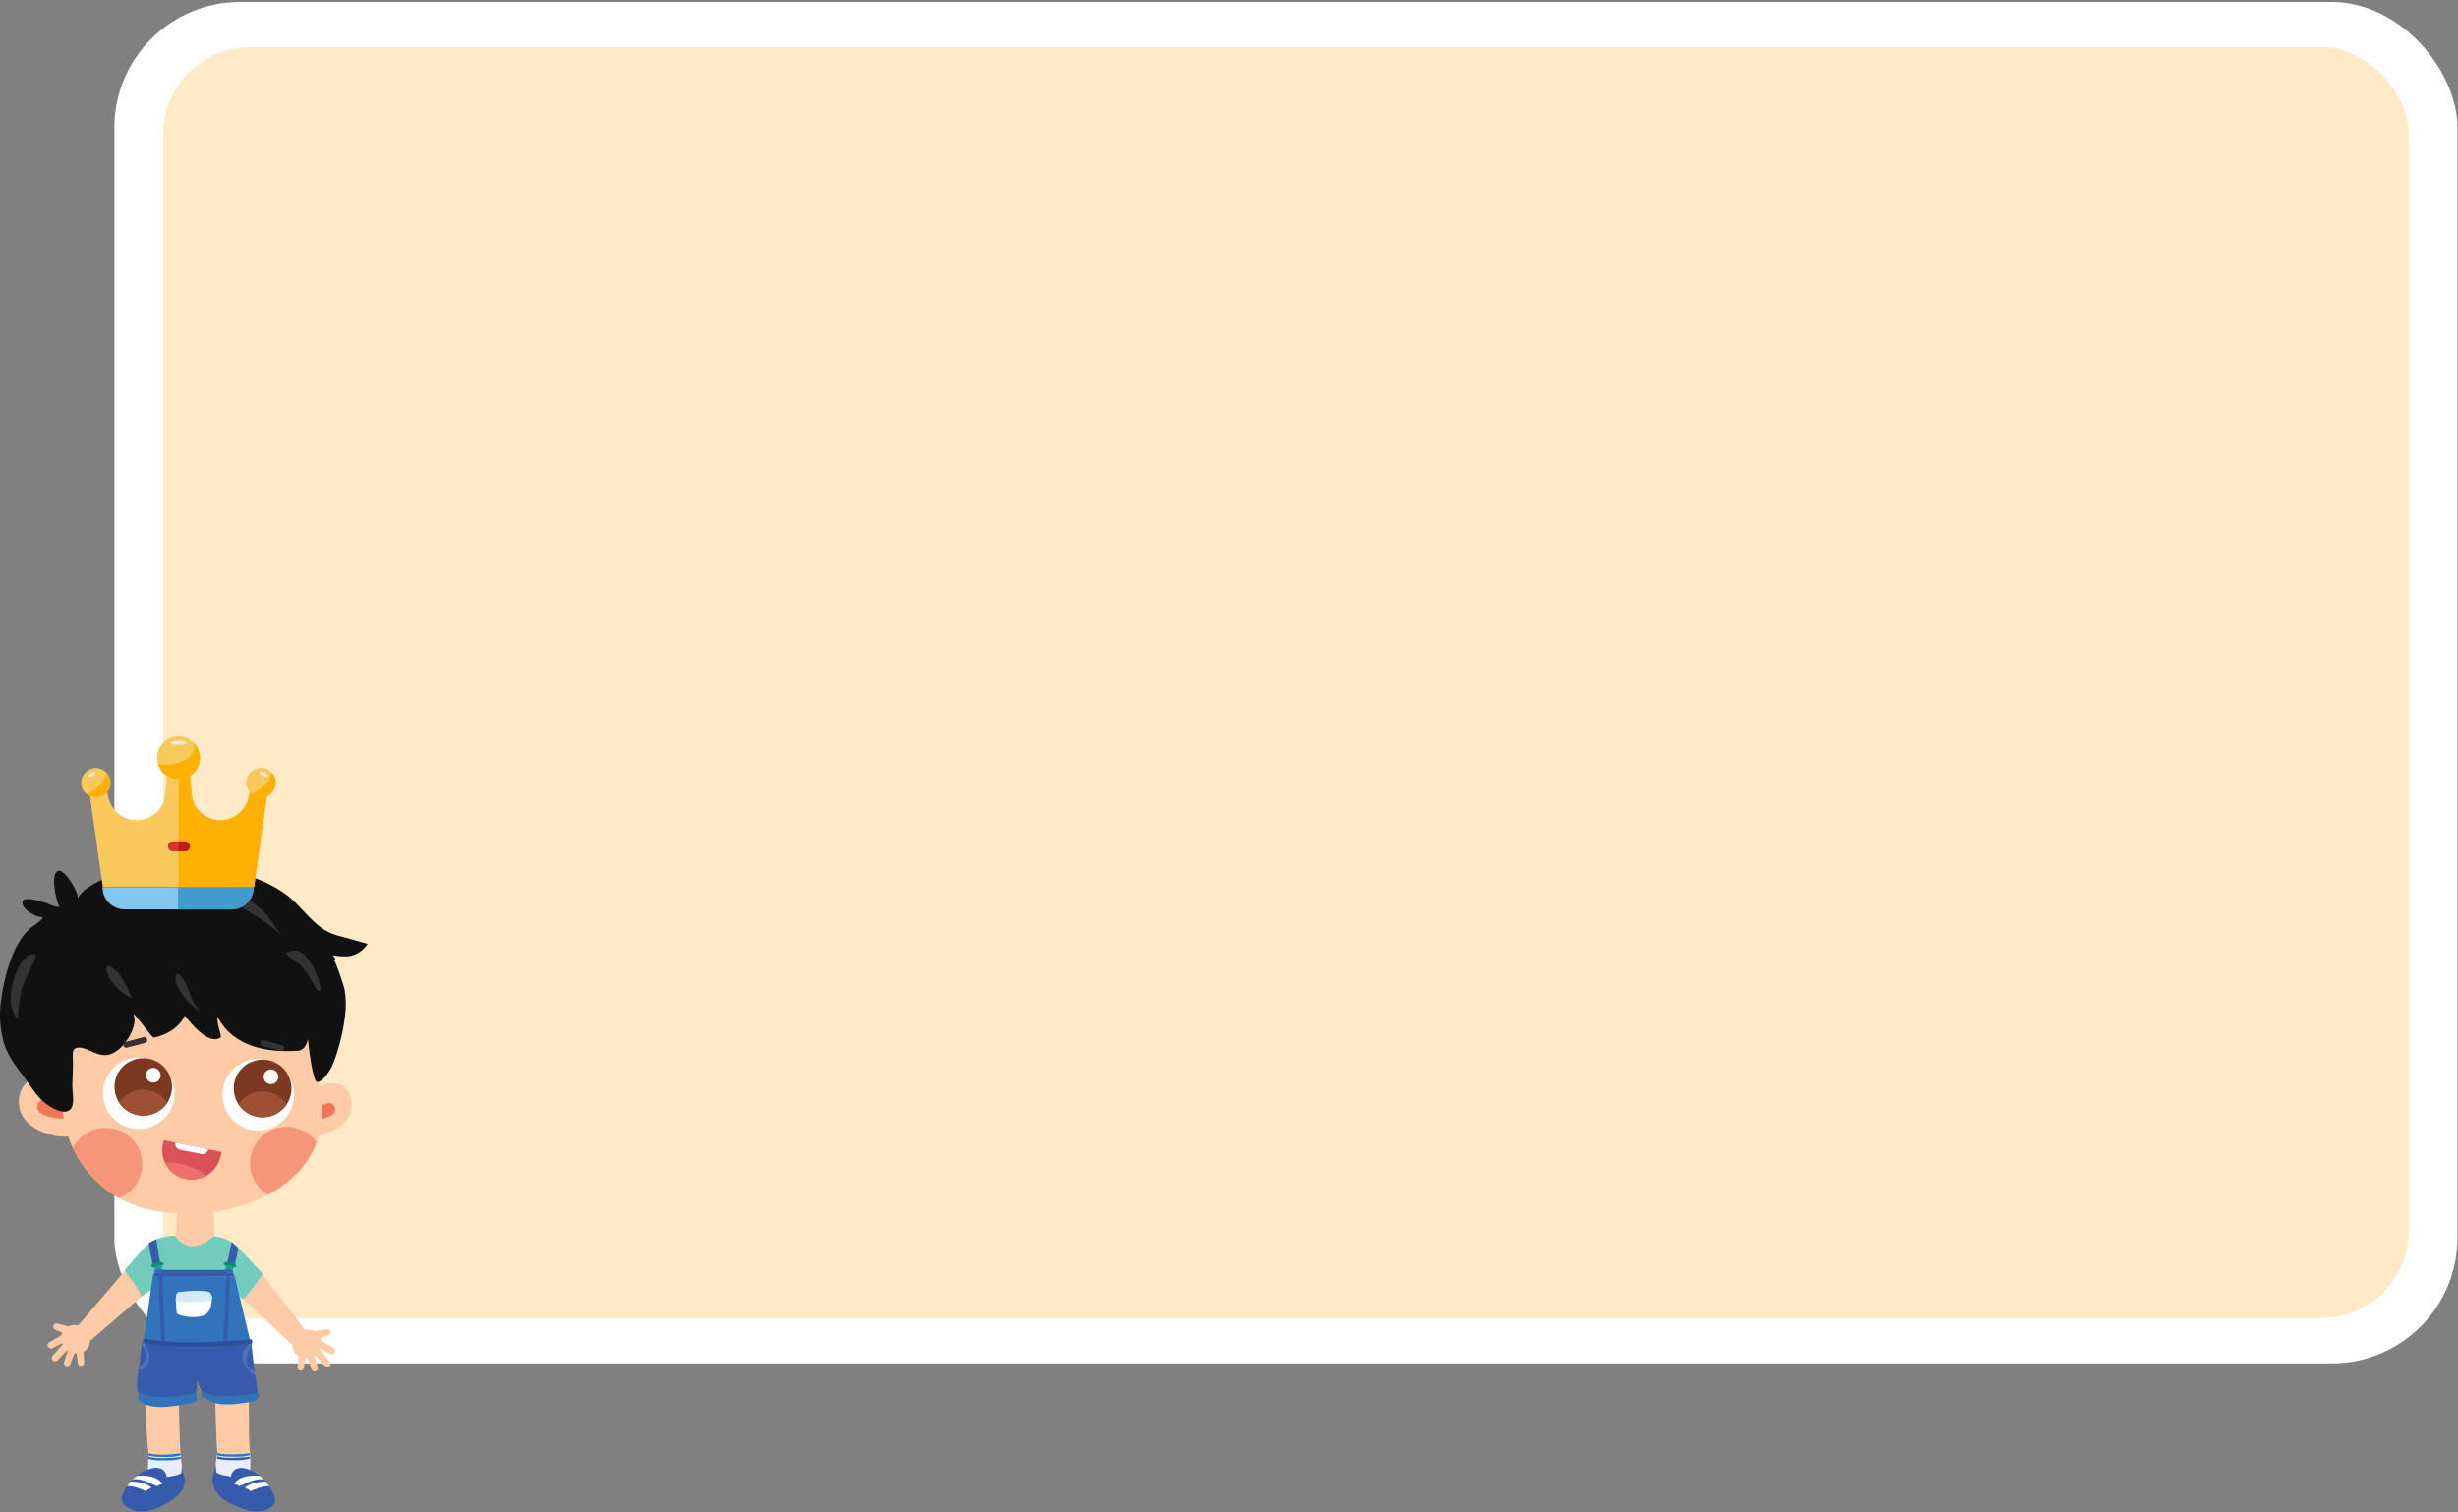 <?xml version="1.0" encoding="UTF-8"?>
<svg width="972px" height="598px" viewBox="0 0 972 598" version="1.1" xmlns="http://www.w3.org/2000/svg" xmlns:xlink="http://www.w3.org/1999/xlink">
    <rect x="0" y="0" width="972" height="598" fill="#808080" stroke="none"/>
    <title>男孩+板</title>
    <g id="人教一年级上" stroke="none" stroke-width="1" fill="none" fill-rule="evenodd">
        <g id="第16课练一练第5、6题" transform="translate(-130, -68)">
            <g id="背景" transform="translate(-0, 0)">
                <g id="男孩+板" transform="translate(129.996, 68.782)">
                    <rect id="矩形_2259" fill="#FFFFFF" fill-rule="nonzero" x="45.235" y="-2.84217094e-14" width="926.562" height="538.418" rx="49.748"></rect>
                    <rect id="矩形_2260" fill="#FFE9C6" fill-rule="nonzero" x="64.516" y="17.868" width="887.997" height="502.681" rx="34.548"></rect>
                    <g id="组_5568" transform="translate(0, 290.433)">
                        <g id="手" transform="translate(18.839, 204.808)" fill="#FFCBA6" fill-rule="nonzero">
                            <g id="组_1943" transform="translate(64.189, 5.45)">
                                <polygon id="路径_4151" points="0 0 16.913 15.769 32.474 30.276 32.638 30.101 33.122 29.585 37.73 24.651 37.598 24.477 19.486 0.883"></polygon>
                            </g>
                            <g id="组_1944" transform="translate(96.818, 29.531)">
                                <path d="M2.078,10.608 C2.197,10.69 2.305,10.766 2.424,10.845 L2.399,11.103 L1.999,15.151 C1.952,15.85 2.482,16.455 3.182,16.502 C3.821,16.544 4.392,16.105 4.514,15.477 L5.13,11.648 C5.426,11.658 5.723,11.643 6.017,11.604 L7.517,15.935 C7.74,16.612 8.461,16.99 9.146,16.789 C9.686,16.615 10.05,16.111 10.046,15.545 C10.046,15.416 10.027,15.287 9.989,15.163 L8.701,10.606 C8.833,10.53 8.82,10.543 8.947,10.467 L12.719,14.648 C13.165,15.206 13.979,15.3 14.541,14.857 C15.099,14.412 15.193,13.6 14.751,13.039 C14.734,13.019 14.718,12.999 14.7,12.978 L10.852,8.194 C10.959,8.048 11.078,7.912 11.208,7.787 L14.898,9.883 C15.509,10.254 16.306,10.062 16.681,9.453 C17.052,8.842 16.86,8.047 16.25,7.673 L12.124,5.017 C11.715,4.749 11.409,4.351 11.257,3.887 C11.229,3.785 11.196,3.685 11.157,3.587 L14.122,2.463 C14.439,2.352 14.7,2.119 14.846,1.816 C14.991,1.513 15.01,1.165 14.899,0.848 C14.684,0.236 14.041,-0.115 13.41,0.034 L8.857,0.933 C7.671,0.291 6.293,0.099 4.977,0.393 C2.59,0.912 0.714,2.755 0.155,5.13 C0.082,5.422 0.035,5.72 0.016,6.02 C-0.098,7.466 0.392,8.895 1.368,9.969 C1.584,10.206 1.822,10.42 2.08,10.61" id="路径_4152"></path>
                            </g>
                            <g id="组_1945" transform="translate(11.989, 0)">
                                <polygon id="路径_4153" points="0 28.312 3.44 32.339 4.792 33.921 4.95 34.104 27.368 14.882 38.321 5.491 24.165 0 0.143 28.145"></polygon>
                            </g>
                            <g id="组_1946" transform="translate(0, 27.401)">
                                <path d="M0.179,9.216 C0.531,9.827 1.305,10.048 1.927,9.715 L5.662,7.795 C5.785,7.924 5.896,8.065 5.994,8.215 L1.994,12.793 C1.499,13.297 1.507,14.106 2.012,14.6 C2.517,15.094 3.327,15.086 3.822,14.582 C3.84,14.564 3.858,14.545 3.874,14.525 L7.774,10.544 C7.906,10.626 7.881,10.613 8.011,10.689 L6.54,15.153 C6.493,15.29 6.47,15.434 6.471,15.579 C6.462,16.121 6.797,16.61 7.307,16.798 C7.976,17.03 8.708,16.683 8.953,16.019 L10.614,11.795 C10.903,11.844 11.195,11.871 11.488,11.877 L11.795,14.538 L11.934,15.694 C12.046,16.376 12.691,16.838 13.374,16.726 C13.984,16.627 14.431,16.097 14.425,15.479 L14.188,11.198 C14.586,10.972 14.954,10.695 15.283,10.376 C16.292,9.353 16.831,7.957 16.772,6.522 C16.75,5.596 16.51,4.688 16.073,3.872 C15.776,3.32 15.399,2.815 14.954,2.374 C14.168,1.586 13.185,1.023 12.107,0.742 C10.818,0.403 9.451,0.536 8.253,1.118 L3.794,0.039 C3.471,-0.043 3.129,0.006 2.842,0.175 C2.556,0.345 2.349,0.621 2.266,0.944 C2.113,1.543 2.42,2.164 2.99,2.407 L5.87,3.644 C5.826,3.738 5.786,3.835 5.751,3.932 C5.586,4.385 5.268,4.767 4.851,5.012 L0.664,7.473 C0.051,7.819 -0.177,8.588 0.148,9.211" id="路径_4154"></path>
                            </g>
                            <g id="组_1947" transform="translate(66.205, 57.106)">
                                <polygon id="路径_4155" points="1.328 28.42 13.782 21.616 13.444 15.044 13.359 3.862 13.34 1.547 13.34 1.031 0 0 0.112 3.095 0.586 16.323 0.586 16.342 0.601 16.775"></polygon>
                            </g>
                            <g id="组_1948" transform="translate(38.568, 57.332)">
                                <polygon id="路径_4156" points="1.486 22.324 14.296 28.253 13.703 16.267 13.703 16.254 13.391 4.845 13.257 0 0 1.151 0.772 15.098 0.939 18.085"></polygon>
                            </g>
                        </g>
                        <g id="头" transform="translate(0, 51.356)">
                            <g id="组_1949" transform="translate(121.365, 85.88)" fill="#FFCBA6" fill-rule="nonzero">
                                <path d="M6.398,20.198 C10.628,19.045 14.844,16.831 16.746,12.887 C18.648,8.942 17.776,3.649 14.255,1.044 C11.938,-0.67 5.042,-0.67 1.856,4.097 L0,7.539 L0,20.779 C2.151,20.996 4.324,20.797 6.4,20.194" id="路径_4157"></path>
                            </g>
                            <g id="组_1950" transform="translate(120.423, 93.663)" fill="#F17558" fill-rule="nonzero">
                                <path d="M2.426,4.692 C4.033,2.303 6.513,0.636 9.336,0.049 C11.946,-0.466 13.203,3.234 10.918,4.724 C9.253,5.669 7.407,6.251 5.502,6.434 C-4.713,7.931 2.426,4.692 2.426,4.692" id="路径_4158"></path>
                            </g>
                            <g id="组_1951" transform="translate(7.447, 83.736)" fill="#FFCBA6" fill-rule="nonzero">
                                <path d="M12.615,22.479 C7.907,21.196 3.216,18.731 1.096,14.341 C-1.024,9.951 -0.051,4.057 3.871,1.162 C6.451,-0.745 14.127,-0.745 17.671,4.556 L19.737,8.388 L19.737,23.126 C17.345,23.368 14.929,23.147 12.62,22.476" id="路径_4159"></path>
                            </g>
                            <g id="组_1952" transform="translate(14.754, 92.393)" fill="#F17558" fill-rule="nonzero">
                                <path d="M10.776,5.225 C8.988,2.564 6.227,0.708 3.085,0.054 C0.185,-0.518 -1.215,3.6 1.325,5.265 C3.178,6.315 5.231,6.963 7.352,7.167 C18.725,8.825 10.777,5.229 10.777,5.229" id="路径_4160"></path>
                            </g>
                            <g id="组_1953" transform="translate(70.584, 71.583)">
                                <line x1="0" y1="0.204" x2="10.039" y2="0.795" id="直线_7"></line>
                            </g>
                            <g id="组_1954" transform="translate(23.899, 36.066)" fill="#FFCBA6" fill-rule="nonzero">
                                <path d="M0.286,56.668 L0.405,57.467 L0.998,61.66 C1.542,66.435 2.864,71.089 4.912,75.438 L4.912,75.444 C7.526,81.045 11.284,86.039 15.944,90.106 C18.196,92.062 20.646,93.779 23.254,95.229 C30.258,99.157 38.191,101.132 46.223,100.948 L45.503,110.592 L53.179,117.667 L60.855,110.592 L60.536,100.623 C64.592,100.077 68.59,99.166 72.482,97.9 C74.794,97.151 77.06,96.265 79.266,95.247 C80.215,94.811 81.142,94.349 82.048,93.861 C89.819,89.728 96.362,83.815 100.078,76.01 C100.173,75.827 100.261,75.639 100.338,75.45 C100.485,75.142 100.617,74.834 100.752,74.521 C100.887,74.209 101.026,73.865 101.152,73.532 L101.318,73.073 C102.833,68.837 103.479,64.34 103.218,59.85 C102.853,53.853 102.03,47.892 100.758,42.019 C100.758,42.019 98.066,0.903 50.426,0.096 C50.414,0.097 -4.419,-4.877 0.286,56.668 Z" id="路径_4161"></path>
                            </g>
                            <g id="组_1955" transform="translate(87.958, 76.238)" fill="#FFFFFF" fill-rule="nonzero">
                                <path d="M0.483,17.801 C1.453,21.426 3.826,24.518 7.079,26.397 C10.333,28.275 14.201,28.787 17.832,27.818 C21.463,26.849 24.56,24.481 26.442,21.232 C28.323,17.984 28.835,14.122 27.864,10.496 C26.894,6.871 24.521,3.779 21.268,1.901 C18.015,0.022 14.147,-0.489 10.516,0.48 L10.516,0.48 C2.956,2.497 -1.536,10.252 0.483,17.801" id="路径_4162"></path>
                            </g>
                            <g id="组_1956" transform="translate(40.711, 75.65)" fill="#FFFFFF" fill-rule="nonzero">
                                <path d="M0.486,17.799 C1.455,21.425 3.828,24.517 7.082,26.395 C10.335,28.274 14.203,28.785 17.834,27.816 C25.393,25.799 29.883,18.046 27.865,10.499 C25.844,2.95 18.077,-1.534 10.516,0.483 L10.516,0.483 C2.955,2.5 -1.536,10.255 0.484,17.804" id="路径_4163"></path>
                            </g>
                            <g id="组_1957" transform="translate(92.433, 76.503)" fill="#7C3821" fill-rule="nonzero">
                                <path d="M0.388,14.349 C2.017,20.432 8.276,24.047 14.37,22.422 C20.464,20.796 24.084,14.545 22.456,8.461 C20.827,2.378 14.567,-1.236 8.474,0.389 L8.474,0.389 C2.382,2.015 -1.237,8.263 0.389,14.347 L0.389,14.347" id="路径_4164"></path>
                            </g>
                            <g id="组_1958" transform="translate(104.243, 80.372)" fill="#FFFFFF" fill-rule="nonzero">
                                <path d="M0.099,3.666 C0.515,5.221 2.115,6.144 3.672,5.729 C4.419,5.529 5.057,5.041 5.444,4.372 C5.831,3.703 5.937,2.908 5.737,2.162 C5.537,1.415 5.049,0.778 4.379,0.391 C3.709,0.004 2.912,-0.101 2.165,0.099 C0.609,0.516 -0.315,2.112 0.099,3.666" id="路径_4165"></path>
                            </g>
                            <g id="组_1959" transform="translate(94.319, 89.047)" fill="#9E5036" fill-rule="nonzero">
                                <path d="M0,5.135 C3.471,10.393 10.554,11.846 15.82,8.381 C17.115,7.529 18.222,6.422 19.074,5.129 C15.604,-0.128 8.523,-1.582 3.257,1.881 C1.961,2.734 0.853,3.841 0,5.135" id="路径_4166"></path>
                            </g>
                            <g id="组_1960" transform="translate(28.81, 103.44)" fill="#F59679" fill-rule="nonzero">
                                <path d="M0.003,8.064 C0.003,8.064 -0.003,8.064 0.003,8.07 C2.617,13.672 6.374,18.666 11.033,22.734 C13.288,24.687 15.738,26.404 18.345,27.856 C21.908,26.435 24.76,23.659 26.273,20.139 C27.786,16.619 27.836,12.643 26.413,9.086 C24.99,5.528 22.21,2.681 18.684,1.17 C15.158,-0.34 11.176,-0.39 7.613,1.031 C4.292,2.355 1.581,4.86 0.001,8.063" id="路径_4167"></path>
                            </g>
                            <g id="组_1961" transform="translate(98.881, 103.082)" fill="#F59679" fill-rule="nonzero">
                                <path d="M0.483,18.156 C1.452,21.801 3.816,24.921 7.066,26.842 C14.837,22.709 21.38,16.796 25.096,8.991 C25.191,8.808 25.28,8.619 25.356,8.431 C25.522,8.082 25.669,7.732 25.823,7.381 C25.994,6.969 26.153,6.553 26.306,6.132 C24.097,2.999 20.732,0.87 16.95,0.214 C13.169,-0.443 9.282,0.428 6.143,2.633 C1.189,6.114 -1.069,12.307 0.485,18.153" id="路径_4168"></path>
                            </g>
                            <g id="组_1962" transform="translate(45.277, 75.924)" fill="#7C3821" fill-rule="nonzero">
                                <path d="M0.389,14.286 C2.007,20.348 8.24,23.953 14.311,22.338 C20.383,20.723 23.994,14.5 22.377,8.438 C20.759,2.375 14.525,-1.23 8.453,0.386 L8.443,0.386 C5.534,1.154 3.05,3.045 1.537,5.642 C0.025,8.24 -0.392,11.33 0.378,14.235 L0.392,14.29" id="路径_4169"></path>
                            </g>
                            <g id="组_1963" transform="translate(47.155, 88.414)" fill="#9E5036" fill-rule="nonzero">
                                <path d="M0,5.116 C3.467,10.355 10.53,11.797 15.778,8.337 C17.062,7.49 18.16,6.393 19.007,5.11 C17.347,2.594 14.754,0.84 11.798,0.233 C8.842,-0.374 5.766,0.216 3.246,1.874 C1.955,2.724 0.851,3.827 0.001,5.116" id="路径_4170"></path>
                            </g>
                            <g id="组_1964" transform="translate(57.703, 79.767)" fill="#FFFFFF" fill-rule="nonzero">
                                <path d="M0.098,3.651 C0.297,4.395 0.784,5.029 1.451,5.415 C2.119,5.8 2.912,5.905 3.657,5.706 C5.208,5.293 6.13,3.703 5.717,2.154 C5.518,1.41 5.031,0.776 4.364,0.39 C3.696,0.005 2.902,-0.1 2.157,0.098 L2.157,0.098 C0.607,0.513 -0.314,2.102 0.098,3.651" id="路径_4171"></path>
                            </g>
                            <g id="组_1965" transform="translate(64.145, 108.341)" fill="#DA5257" fill-rule="nonzero">
                                <path d="M1.06,8.807 C2.594,12.147 5.613,14.572 9.209,15.351 C10.022,15.527 10.851,15.616 11.682,15.617 C13.328,15.617 14.954,15.268 16.454,14.592 C16.754,14.455 17.039,14.314 17.322,14.154 C20.082,12.636 22.106,10.064 22.931,7.027 L23.562,4.715 L0.534,0 L0.191,1.881 C-0.24,4.224 0.063,6.643 1.058,8.808" id="路径_4172"></path>
                            </g>
                            <g id="组_1966" transform="translate(65.203, 117.118)" fill="#EE706E" fill-rule="nonzero">
                                <path d="M0.002,0.03 C1.535,3.37 4.554,5.795 8.151,6.574 C8.963,6.75 9.792,6.839 10.624,6.84 C12.269,6.84 13.896,6.491 15.395,5.815 C15.695,5.678 15.98,5.537 16.263,5.377 C13.733,3.152 10.686,1.592 7.4,0.838 C4.992,0.177 2.494,-0.096 0,0.03" id="路径_4173"></path>
                            </g>
                            <g id="组_1967" transform="translate(69.313, 109.289)" fill="#FFFFFF" fill-rule="nonzero">
                                <path d="M13.033,2.669 L13.033,2.669 C12.913,3.282 12.553,3.823 12.033,4.171 C11.513,4.52 10.875,4.648 10.261,4.527 L10.254,4.527 L1.9,2.858 C0.795,2.638 0,1.671 0,0.546 L0,0 L13.033,2.669 Z" id="路径_4174"></path>
                            </g>
                            <g id="组_1968" fill="#111111" fill-rule="nonzero">
                                <path d="M132.409,76.339 C134.426,70.68 135.796,64.811 136.492,58.845 C136.92,55.435 136.834,51.981 136.237,48.597 C136.048,47.552 132.652,37.163 132.152,37.496 C133.305,36.728 131.576,35.194 131.576,35.2 C133.643,35.595 135.749,35.742 137.851,35.637 C140.957,35.162 143.703,33.363 145.377,30.708 C145.402,30.666 133.802,27.513 132.777,27.199 C124.037,24.574 119.611,15.696 112.486,10.717 C103.63,4.535 92.874,1.64 82.239,0.541 C72.823,-0.324 63.34,-0.151 53.961,1.056 C52.232,1.056 33.598,5.848 30.713,12.949 C31.524,10.952 25.886,1.667 23.446,1.767 C19.647,1.915 22.077,13.827 23.539,16.018 C22.301,16.502 18.776,14.692 17.568,14.351 C15.411,13.746 7.348,11.015 9.102,15.521 C9.886,17.534 14.252,20.114 16.368,20.114 C16.66,20.114 16.868,20.147 16.91,20.439 C15.538,22.361 13.233,23.369 11.51,24.947 C4.77,31.123 1.427,44.772 0.369,53.533 C-0.385,59.05 0.019,64.664 1.555,70.017 C3.032,74.844 6.155,78.976 9.188,82.933 C11.941,86.527 14.464,91.232 18.163,93.929 C20.407,95.566 26.016,99.001 28.19,95.726 C29.637,93.544 28.496,88.906 28.606,86.402 C28.733,83.529 28.835,80.656 28.866,77.778 C28.894,74.983 27.779,71.284 31.888,71.795 C35.088,72.194 37.608,74.536 41.088,74.719 C48.387,75.103 54.536,63.211 52.999,59.373 C51.462,55.535 59.147,66.661 60.684,67.813 C60.684,67.813 69.521,66.534 73.107,59.118 C75.156,61.675 82.488,71.266 87.387,67.622 C87.387,66.279 85.659,62.056 86.043,59.569 C86.234,59.186 91.038,74.727 117.165,72.996 C117.165,72.996 120.624,73.764 121.777,68.392 C121.969,71.078 123.696,84.696 125.234,85.272 C127.271,86.034 130.634,80.56 131.253,79.182 C131.66,78.262 132.045,77.315 132.409,76.339 Z" id="路径_4175"></path>
                            </g>
                            <g id="编组" transform="translate(4.277, 6.846)">
                                <path d="M99.447,64.224 L106.531,66.202 C107.143,66.435 107.828,66.129 108.062,65.519 C108.296,64.908 107.989,64.224 107.378,63.99 C107.31,63.964 107.239,63.944 107.167,63.931 L100.083,61.953 C99.774,61.897 99.454,61.966 99.195,62.145 C98.936,62.323 98.759,62.598 98.703,62.907 C98.601,63.468 98.914,64.022 99.447,64.225" id="路径_4176" fill="#333333" fill-rule="nonzero"></path>
                                <path d="M45.828,64.96 L52.945,63.099 C53.256,63.048 53.533,62.876 53.717,62.621 C53.901,62.366 53.976,62.049 53.925,61.739 C53.874,61.429 53.703,61.151 53.447,60.968 C53.192,60.784 52.874,60.71 52.563,60.76 C52.489,60.773 52.417,60.792 52.346,60.817 L45.229,62.678 C44.615,62.906 44.302,63.587 44.529,64.2 C44.725,64.728 45.265,65.045 45.822,64.959" id="路径_4177" fill="#333333" fill-rule="nonzero"></path>
                                <line x1="118.386" y1="32.731" x2="118.386" y2="32.411" id="路径_4178"></line>
                                <path d="M122.485,41.104 C122.61,41.686 122.592,42.502 122.011,42.633 C121.527,42.751 121.138,42.246 120.895,41.814 C119.372,38.846 117.59,36.017 115.57,33.361 C113.715,31.111 110.178,29.69 108.763,27.566 C116.481,22.687 121.394,36.003 122.485,41.104 Z" id="路径_4179" fill="#333333" fill-rule="nonzero"></path>
                                <path d="M107.385,20.473 C96.855,11.978 84.841,4.592 71.436,2.709 C70.056,2.516 68.448,2.236 67.811,0.999 C74.977,-1.553 83.834,1.221 90.388,4.433 C93.995,6.2 97.314,8.502 100.232,11.26 C102.922,13.802 104.692,18.302 107.385,20.473 Z" id="路径_4180" fill="#333333" fill-rule="nonzero"></path>
                                <path d="M75.467,51.771 C73.806,49.633 71.226,48.159 69.486,46.021 C67.378,43.432 63.977,39.123 65.565,35.553 C68.143,36.085 70.037,41.508 70.902,43.752 C72.026,46.632 73.563,49.333 75.467,51.771 L75.467,51.771 Z" id="路径_4181" fill="#333333" fill-rule="nonzero"></path>
                                <path d="M47.685,45.536 C47.566,45.037 44.957,43.768 44.46,43.385 C43.223,42.465 42.09,41.411 41.083,40.242 C39.375,38.212 37.338,35.417 37.867,32.609 C42.419,32.516 46.851,41.851 47.685,45.536 Z" id="路径_4182" fill="#333333" fill-rule="nonzero"></path>
                                <path d="M3.423,53.849 C2.266,53.359 1.399,52.365 1.072,51.154 C-0.628,46.761 -0.136,41.776 1.36,37.307 C2.28,34.559 4.66,28.78 7.975,28.064 C11.212,27.365 9.525,30.314 8.487,32.489 C6.839,35.939 5.009,38.978 4.098,42.757 C3.841,43.839 2.118,53.475 3.423,53.849 Z" id="路径_4183" fill="#333333" fill-rule="nonzero"></path>
                            </g>
                        </g>
                        <g id="组_1977" transform="translate(57.514, 244.138)" fill="#EA764D" fill-rule="nonzero">
                            <path d="M39.463,0.446 L40.106,17.328 C40.106,17.328 25.873,18.826 23.09,17.97 L20.414,11.88 C20.414,11.88 15.92,18.184 15.491,18.29 C15.062,18.397 2.541,18.398 0.616,16.368 C-1.31,14.337 1.898,0.232 1.898,0.232 C1.898,0.232 39.571,-0.412 39.463,0.446 Z" id="路径_4184"></path>
                        </g>
                        <g id="组_1978" transform="translate(49.252, 197.47)" fill="#71CCBB" fill-rule="nonzero">
                            <path d="M49.813,46.527 C28.944,55.182 7.915,46.366 7.915,46.366 L10.965,21.124 L6.524,24.142 C6.952,22.645 0,13.778 0,13.778 C0,13.778 6.422,5.764 9.685,3.095 C13.46,0.006 19.959,0 19.959,0 C26.415,9.208 34.43,0.55 35.316,0.214 C37.922,0.468 40.433,1.328 42.647,2.725 C45.12,4.532 54.847,15.205 54.627,15.205 C54.627,15.205 47.747,25.034 46.948,25.034 C46.149,25.034 43.042,21.347 43.042,21.347 L49.813,46.527 Z" id="路径_4185"></path>
                        </g>
                        <g id="组_1979" transform="translate(89.932, 200.02)" fill="#365BAD" fill-rule="nonzero">
                            <path d="M4.147,2.145 L1.708,0 L0,8.074 L2.889,8.873 C2.889,8.873 4.508,3.186 4.147,2.145 Z" id="路径_4186"></path>
                        </g>
                        <g id="组_1980" transform="translate(88.446, 207.826)" fill="#098C7A" fill-rule="nonzero">
                            <path d="M3.503,2.298 C3.503,2.298 5.803,2.351 4.571,0.8 C3.527,0.464 2.336,0.191 1.595,0.035 C1.041,-0.09 0.466,0.124 0.131,0.581 C-0.016,0.795 -0.069,1.015 0.131,1.174 C1.213,1.662 2.343,2.039 3.503,2.298 Z" id="路径_4187"></path>
                        </g>
                        <g id="组_1981" transform="translate(58.926, 198.919)" fill="#365BAD" fill-rule="nonzero">
                            <path d="M0.048,1.362 L2.858,0 L4.353,8.986 L1.464,9.784 C1.464,9.784 -0.313,2.404 0.048,1.362 Z" id="路径_4188"></path>
                        </g>
                        <g id="组_1982" transform="translate(59.839, 207.826)" fill="#098C7A" fill-rule="nonzero">
                            <path d="M1.431,2.298 C1.431,2.298 -0.869,2.351 0.363,0.8 C1.407,0.464 2.598,0.191 3.339,0.036 C3.892,-0.09 4.468,0.124 4.803,0.582 C4.95,0.795 5.003,1.015 4.803,1.174 C3.72,1.663 2.59,2.039 1.431,2.298 L1.431,2.298 Z" id="路径_4189"></path>
                        </g>
                        <g id="组_1983" transform="translate(60.91, 209.121)" fill="#1AA389" fill-rule="nonzero">
                            <path d="M0,1.19 C0,1.19 0.16,1.911 1.485,1.789 C2.81,1.667 3.531,0.666 3.25,0.347 C2.725,0.023 2.093,-0.079 1.493,0.062 C0.893,0.204 0.374,0.578 0.05,1.102 C0.033,1.133 0.017,1.161 0,1.19 Z" id="路径_4190"></path>
                        </g>
                        <g id="组_1984" transform="translate(60.406, 211.031)" fill="#365BAD" fill-rule="nonzero">
                            <path d="M32.426,2.606 L31.182,0 L1.244,0 C0.72,0.797 0.301,1.66 0,2.565 C0.039,3.047 32.426,2.606 32.426,2.606 Z" id="路径_4191"></path>
                        </g>
                        <g id="组_1985" transform="translate(56.793, 213.605)" fill="#3174BB" fill-rule="nonzero">
                            <path d="M42.379,26.332 L36.039,0.041 L3.612,0 L0,25.581 C0,25.581 28.975,28.007 42.379,26.332 Z" id="路径_4192"></path>
                        </g>
                        <g id="组_1986" transform="translate(54.18, 238.037)" fill="#365BAD" fill-rule="nonzero">
                            <path d="M44.992,0.725 C44.992,0.725 45.875,6.654 46.356,12.745 C46.356,12.745 47.962,21.24 47.556,21.56 C47.15,21.881 33.109,25.808 28.615,23.485 C24.121,21.162 25.724,21.722 25.724,21.722 L23.878,17.074 L23.396,21.481 C23.396,21.481 16.497,25.007 10.635,24.687 C7.438,24.5 4.262,24.061 1.135,23.372 C0.789,23.303 0.557,22.977 0.605,22.628 L0.69,22.018 C0.719,21.853 0.683,21.683 0.59,21.544 C0.248,21.061 -0.51,19.248 0.522,13.223 C1.788,5.795 1.322,2.801 2.608,0 C2.613,0.005 13.155,4.545 44.992,0.725 Z" id="路径_4193"></path>
                        </g>
                        <g id="组_1987" transform="translate(79.401, 258.487)" fill="#3174BB" fill-rule="nonzero">
                            <path d="M22.633,1.124 L22.824,1.651 C23.231,2.756 22.663,3.981 21.556,4.387 C21.436,4.432 21.312,4.465 21.185,4.487 C16.322,5.346 7.901,6.847 3.692,4.41 C0.321,2.887 0.481,2.812 0.4,2.487 C0.319,2.162 0,0 0,0 C0,0 3.855,4.73 22.633,1.124 Z" id="路径_4194"></path>
                        </g>
                        <g id="组_1988" transform="translate(54.636, 259.517)" fill="#3174BB" fill-rule="nonzero">
                            <path d="M22.944,0 L23.339,2.887 C23.391,3.251 23.156,3.593 22.798,3.677 C19.27,4.499 4.838,8.226 0.247,2.999 C0.181,2.925 0.131,2.838 0.101,2.743 C-0.058,2.031 -0.029,1.29 0.184,0.593 C0.227,0.424 0.336,0.279 0.486,0.19 C0.636,0.102 0.815,0.076 0.984,0.12 C1.032,0.132 1.079,0.149 1.123,0.172 C3.071,1.179 8.76,3.512 22.944,0 Z" id="路径_4195"></path>
                        </g>
                        <g id="组_1989" transform="translate(95.799, 239.213)" fill="#4E70B8" fill-rule="nonzero">
                            <path d="M3.532,1.738 C2.691,3.593 -0.827,10.125 4.621,11.567 C4.759,12.448 4.897,13.571 4.897,13.571 C4.897,13.571 -1.176,10.446 0.204,4.114 C0.342,3.954 3.478,0 3.478,0 L3.398,0.427 C3.623,0.827 3.672,1.302 3.532,1.738 L3.532,1.738 Z" id="路径_4196"></path>
                        </g>
                        <g id="组_1990" transform="translate(54.88, 238.548)" fill="#4E70B8" fill-rule="nonzero">
                            <path d="M1.618,11.703 C3.357,10.691 4.527,8.702 4.139,5.663 C3.486,3.714 2.679,1.821 1.725,0 L1.163,1.844 C1.163,1.844 5.592,7.09 0.156,10.73 C-0.052,10.87 0.001,11.042 0.027,11.229 C0.027,11.235 -0.002,11.397 9.88850261e-05,11.403 C0.071,11.952 0.976,12.076 1.618,11.703 Z" id="路径_4197"></path>
                        </g>
                        <g id="组_1991" transform="translate(60.932, 210.432)" fill="#3174BB" fill-rule="nonzero">
                            <path d="M1.301,1.897 C1.117,1.899 0.933,1.881 0.753,1.845 C0.173,1.719 0.041,1.418 0.009,1.253 C-0.098,0.638 0.775,0.2 1.631,0.055 C2.487,-0.09 3.454,0.033 3.56,0.647 L3.56,0.647 C3.667,1.263 2.794,1.701 1.938,1.845 C1.727,1.881 1.514,1.898 1.301,1.897 L1.301,1.897 Z M2.269,0.62 C2.09,0.621 1.912,0.637 1.736,0.667 C1.317,0.688 0.921,0.867 0.628,1.166 C1.015,1.297 1.431,1.317 1.828,1.222 C2.235,1.189 2.62,1.023 2.923,0.749 C2.719,0.648 2.492,0.604 2.265,0.621 L2.269,0.62 Z" id="路径_4198"></path>
                        </g>
                        <g id="组_1992" transform="translate(89, 209.122)" fill="#1AA389" fill-rule="nonzero">
                            <path d="M3.31,1.19 C3.31,1.19 3.15,1.911 1.825,1.789 C0.5,1.667 -0.221,0.666 0.06,0.346 C1.153,-0.327 2.585,0.011 3.26,1.102 C3.274,1.133 3.294,1.161 3.31,1.19 Z" id="路径_4199"></path>
                        </g>
                        <g id="组_1993" transform="translate(88.716, 210.436)" fill="#3174BB" fill-rule="nonzero">
                            <path d="M2.268,1.893 C2.054,1.893 1.841,1.874 1.631,1.837 C0.776,1.69 -0.096,1.252 0.009,0.639 L0.009,0.639 C0.038,0.471 0.173,0.166 0.753,0.047 C1.542,-0.083 2.353,0.058 3.053,0.446 C3.559,0.757 3.585,1.086 3.552,1.255 C3.519,1.424 3.388,1.728 2.809,1.847 C2.63,1.881 2.449,1.896 2.268,1.893 Z M0.642,0.746 C0.946,1.02 1.333,1.187 1.742,1.219 C2.143,1.339 2.576,1.303 2.953,1.119 C2.631,0.866 2.244,0.709 1.837,0.666 C1.44,0.56 1.02,0.588 0.642,0.746 L0.642,0.746 Z" id="路径_4200"></path>
                        </g>
                        <g id="组_1994" transform="translate(69.579, 219.646)" fill="#FFFFFF" fill-rule="nonzero">
                            <path d="M13.274,0.256 C13.274,0.256 1.715,-0.385 0.645,0.363 C-0.425,1.11 0.11,7.094 0.324,8.377 C0.538,9.66 10.169,11.582 12.847,7.949 C14.39,5.657 14.554,2.705 13.274,0.256 L13.274,0.256 Z" id="路径_4201"></path>
                        </g>
                        <g id="组_1995" transform="translate(69.471, 219.238)" fill="#D2EAFF" fill-rule="nonzero">
                            <path d="M13.382,0.663 C14.202,1.291 14.612,2.316 14.45,3.335 C14.022,4.832 0.003,4.832 0.003,3.869 C-0.031,2.789 0.228,1.72 0.751,0.774 C1.182,0.447 10.385,-0.726 13.382,0.663 Z" id="路径_4202"></path>
                        </g>
                        <g id="组_1996" transform="translate(88.273, 213.385)" fill="#365BAD" fill-rule="nonzero">
                            <polygon id="路径_4203" points="2.713 0.22 1.645 26.125 0 26.042 1.325 0"></polygon>
                        </g>
                        <g id="组_1997" transform="translate(62.692, 213.385)" fill="#365BAD" fill-rule="nonzero">
                            <polygon id="路径_4204" points="0 0.22 1.068 26.125 2.713 26.042 1.388 0"></polygon>
                        </g>
                        <g id="组_1998" transform="translate(56.623, 238.117)" fill="#29529B" fill-rule="nonzero">
                            <path d="M42.925,2.191 C42.925,2.191 12.745,4.97 0.01,1.443 C-0.098,0.268 0.678,0 0.678,0 C0.678,0 10.337,3.153 42.685,0.348 C43.569,0.671 43.003,2.154 42.925,2.191 Z" id="路径_4205"></path>
                        </g>
                        <g id="组_1999" transform="translate(58.374, 283.754)" fill="#E6EFFF" fill-rule="nonzero">
                            <path d="M12.999,0 C8.847,0.83 4.577,0.897 0.4,0.2 C0.375,0.318 0,9.664 0,9.664 C0,9.664 12.418,9.716 13.264,9.007 C14.111,8.297 12.999,0 12.999,0 Z" id="路径_4206"></path>
                        </g>
                        <g id="组_2000" transform="translate(48.172, 288.76)" fill="#365BAD" fill-rule="nonzero">
                            <path d="M24.882,5.829 C24.851,7.07 24.49,8.28 23.836,9.336 C22.046,12.231 19.236,13.877 16.257,15.376 C14.055,16.624 11.643,17.458 9.14,17.837 C6.275,18.108 3.418,17.238 1.192,15.416 C-1.707,12.656 1.348,8.682 3.313,6.324 C5.194,3.974 7.679,2.18 10.502,1.132 C17.351,-1.218 17.779,4.127 17.779,4.127 C17.779,4.127 23.611,3.485 23.611,2.283 C23.611,1.081 23.651,0.002 23.651,0 C23.601,1.356 24.362,2.596 24.675,3.881 C24.831,4.518 24.901,5.173 24.882,5.829 L24.882,5.829 Z" id="路径_4207"></path>
                        </g>
                        <g id="组_2001" transform="translate(84.705, 283.427)" fill="#E6EFFF" fill-rule="nonzero">
                            <path d="M14.199,0.091 C9.892,0.787 5.498,0.756 1.2,0 C1.174,0.119 0,8.533 0,8.533 C0,8.533 12.923,10.369 13.779,9.653 C14.635,8.938 14.199,0.091 14.199,0.091 Z" id="路径_4208"></path>
                        </g>
                        <g id="组_2002" transform="translate(52.461, 292.378)" fill="#FFFFFF" fill-rule="nonzero">
                            <path d="M2.033,0.075 C2.033,0.075 9.525,-0.78 11.665,3.28 C11.986,3.388 9.953,3.601 9.953,4.135 C9.953,4.669 3.237,0.435 0,1.597 C0.523,1.047 1.081,0.533 1.672,0.057 C1.791,0.075 1.912,0.081 2.033,0.075 Z" id="路径_4209"></path>
                        </g>
                        <g id="组_2003" transform="translate(50.307, 294.758)" fill="#FFFFFF" fill-rule="nonzero">
                            <path d="M1.432,0.009 C1.432,0.009 6.489,-0.272 9.659,2.377 C8.977,2.576 7.571,3.459 7.612,3.739 C7.653,4.018 2.676,1.308 0,1.83 C0.446,1.199 0.924,0.591 1.432,0.009 Z" id="路径_4210"></path>
                        </g>
                        <g id="组_2004" transform="translate(85.897, 283.372)" fill="#3174BB" fill-rule="nonzero">
                            <path d="M12.99,0.895 C10.773,1.47 8.476,1.68 6.191,1.517 C4.112,1.612 2.029,1.426 0,0.964 L0.027,0 C2.421,0.748 6.957,0.841 12.942,0.167 L12.99,0.895 Z" id="路径_4211"></path>
                        </g>
                        <g id="组_2005" transform="translate(85.897, 284.734)" fill="#365BAD" fill-rule="nonzero">
                            <path d="M12.99,0.896 C10.773,1.471 8.476,1.681 6.191,1.517 C4.112,1.613 2.029,1.427 0,0.965 L0.027,0 C2.421,0.748 6.957,0.841 12.942,0.167 L12.99,0.896 Z" id="路径_4212"></path>
                        </g>
                        <g id="组_2006" transform="translate(58.746, 283.535)" fill="#3174BB" fill-rule="nonzero">
                            <path d="M12.68,0.833 C10.495,1.401 8.231,1.604 5.98,1.432 C3.972,1.538 1.959,1.363 0,0.911 L0.03,0 C2.425,0.747 6.656,0.744 12.643,0.07 L12.68,0.833 Z" id="路径_4213"></path>
                        </g>
                        <g id="组_2007" transform="translate(58.674, 284.836)" fill="#3174BB" fill-rule="nonzero">
                            <path d="M12.821,0.883 C10.613,1.455 8.325,1.662 6.049,1.494 C4.018,1.599 1.983,1.424 0,0.972 L0.051,0 C2.446,0.749 6.797,0.815 12.783,0.141 L12.821,0.883 Z" id="路径_4214"></path>
                        </g>
                        <g id="组_2008" transform="translate(83.943, 288.014)" fill="#365BAD" fill-rule="nonzero">
                            <path d="M0,6.238 C0.476,9.935 2.782,13.146 6.137,14.782 C11.128,17.487 19.436,21.147 24.2,15.855 C25.979,13.879 23.635,10.208 22.457,8.475 C20.585,5.592 17.882,3.344 14.703,2.027 C7.937,-0.551 7.33,4.773 7.33,4.773 C7.33,4.773 1.518,3.938 1.563,2.736 C1.559,1.816 1.463,0.9 1.276,0 C1.276,0 0.103,5.546 0,6.238 Z" id="路径_4215"></path>
                        </g>
                        <g id="组_2009" transform="translate(92.662, 292.378)" fill="#FFFFFF" fill-rule="nonzero">
                            <path d="M9.667,0.075 C9.667,0.075 2.175,-0.78 0.034,3.28 C-0.286,3.388 1.747,3.601 1.747,4.135 C1.747,4.669 8.463,0.435 11.7,1.597 C11.177,1.047 10.619,0.533 10.028,0.057 C9.908,0.075 9.787,0.081 9.667,0.075 L9.667,0.075 Z" id="路径_4216"></path>
                        </g>
                        <g id="组_2010" transform="translate(96.855, 294.758)" fill="#FFFFFF" fill-rule="nonzero">
                            <path d="M8.227,0.009 C8.227,0.009 3.17,-0.272 0,2.377 C0.682,2.576 2.087,3.459 2.046,3.739 C2.005,4.018 6.983,1.308 9.659,1.83 C9.213,1.198 8.735,0.59 8.227,0.009 Z" id="路径_4217"></path>
                        </g>
                        <g id="组_5567" transform="translate(32.163, 0)" fill-rule="nonzero">
                            <path d="M70.74,12.644 C68.613,12.773 66.735,14.072 65.865,16.013 C64.983,17.976 65.284,20.267 66.643,21.937 L66.043,24.445 C64.822,29.568 60.236,33.182 54.962,33.178 C49.025,33.177 44.084,28.623 43.611,22.713 L43.043,15.617 C45.955,13.691 47.375,10.17 46.612,6.767 C45.905,3.591 43.413,1.114 40.228,0.424 C37.742,-0.12 35.143,0.49 33.16,2.084 C31.178,3.677 30.026,6.082 30.028,8.623 C30.028,11.439 31.444,14.067 33.799,15.618 L33.231,22.714 C32.758,28.624 27.817,33.178 21.879,33.179 C16.608,33.176 12.026,29.565 10.799,24.446 L10.199,21.938 C11.559,20.269 11.86,17.977 10.977,16.014 C10.113,14.068 8.231,12.767 6.102,12.645 C4.348,12.537 2.642,13.235 1.469,14.541 C0.296,15.847 -0.215,17.617 0.083,19.346 C0.41,21.23 1.659,22.827 3.411,23.6 L8.511,59.583 L68.309,59.583 L68.309,59.567 L73.408,23.599 C75.164,22.831 76.415,21.232 76.735,19.345 C77.043,17.619 76.54,15.847 75.37,14.539 C74.2,13.231 72.493,12.533 70.741,12.644 L70.74,12.644 Z" id="路径_15335" fill="#F9C85D"></path>
                            <path d="M59.286,68.44 L17.221,68.44 C14.87,68.441 12.615,67.508 10.952,65.849 C9.29,64.189 8.356,61.937 8.357,59.59 L68.155,59.59 C68.155,61.938 67.22,64.19 65.557,65.849 C63.893,67.509 61.638,68.441 59.286,68.44 L59.286,68.44 Z" id="路径_15336" fill="#83C6EF"></path>
                            <path d="M0.02,18.342 C0.02,21.511 2.592,24.08 5.765,24.081 C7.289,24.082 8.751,23.478 9.829,22.402 C10.906,21.327 11.512,19.868 11.513,18.346 L11.513,18.346 C11.513,16.825 10.908,15.365 9.831,14.289 C8.754,13.213 7.292,12.609 5.768,12.609 C4.244,12.608 2.782,13.212 1.704,14.288 C0.626,15.364 0.021,16.823 0.02,18.344 L0.02,18.342 Z" id="路径_15337" fill="#F9C85D"></path>
                            <path d="M70.74,12.644 C68.613,12.773 66.735,14.072 65.865,16.013 C64.983,17.976 65.284,20.267 66.643,21.937 L66.043,24.445 C64.822,29.568 60.236,33.182 54.962,33.178 C49.025,33.177 44.084,28.623 43.611,22.713 L43.043,15.617 C45.955,13.691 47.375,10.17 46.612,6.767 C45.905,3.591 43.413,1.114 40.228,0.424 C39.629,0.301 39.019,0.241 38.408,0.246 L38.408,59.589 L68.307,59.589 L68.307,59.573 L73.406,23.607 C75.162,22.837 76.412,21.239 76.733,19.352 C77.042,17.625 76.539,15.852 75.37,14.542 C74.2,13.233 72.492,12.533 70.739,12.644 L70.74,12.644 Z" id="路径_15338" fill="#FFB103"></path>
                            <path d="M65.367,18.342 C65.366,19.862 65.969,21.319 67.045,22.395 C68.12,23.47 69.579,24.074 71.101,24.075 C74.27,24.077 76.84,21.514 76.842,18.349 L76.842,18.342 C76.843,16.823 76.24,15.365 75.164,14.29 C74.089,13.215 72.629,12.61 71.108,12.61 C69.586,12.609 68.126,13.212 67.049,14.286 C65.973,15.359 65.368,16.816 65.367,18.335 L65.367,18.342 Z" id="路径_15339" fill="#F9C85D"></path>
                            <path d="M29.934,8.475 C29.932,10.724 30.825,12.882 32.416,14.474 C34.008,16.065 36.167,16.96 38.42,16.962 C40.672,16.964 42.834,16.072 44.428,14.483 C46.022,12.894 46.918,10.737 46.92,8.488 L46.92,8.478 C46.92,6.23 46.025,4.073 44.433,2.483 C42.841,0.893 40.681,0 38.429,0 C36.177,-0.001 34.017,0.892 32.424,2.482 C30.832,4.072 29.937,6.228 29.937,8.476 L29.934,8.475 Z" id="路径_15340" fill="#F9C85D"></path>
                            <path d="M38.253,59.59 L38.253,68.44 L59.494,68.44 C61.789,68.441 63.991,67.531 65.614,65.91 C67.237,64.29 68.148,62.091 68.148,59.8 L68.148,59.59 L38.253,59.59 Z" id="路径_15341" fill="#429BCF"></path>
                            <path d="M9.919,14.391 C9.243,17.893 6.351,20.928 2.207,22.814 C3.214,23.631 4.471,24.077 5.768,24.079 C8.941,24.079 11.513,21.511 11.514,18.342 C11.51,16.87 10.939,15.455 9.919,14.391 Z M75.272,14.438 C74.487,17.892 71.548,20.857 67.396,22.689 C68.426,23.58 69.742,24.073 71.105,24.078 C72.627,24.08 74.087,23.477 75.163,22.402 C76.24,21.328 76.844,19.87 76.843,18.35 C76.837,16.894 76.276,15.495 75.272,14.438 L75.272,14.438 Z M44.342,2.396 C44.524,2.907 44.618,3.445 44.622,3.988 C44.622,7.981 39.638,11.215 33.494,11.215 C32.42,11.217 31.348,11.113 30.294,10.904 C31.374,14.488 34.68,16.939 38.428,16.937 C43.117,16.936 46.919,13.14 46.919,8.458 C46.913,6.172 45.983,3.985 44.338,2.395 L44.342,2.396 Z" id="路径_15342" fill="#FFB103"></path>
                            <path d="M2.877,15.854 C3.059,16.166 3.805,16.073 4.545,15.646 C5.285,15.219 5.738,14.621 5.558,14.309 L5.558,14.309 C5.378,13.997 4.632,14.09 3.891,14.518 C3.15,14.945 2.697,15.541 2.877,15.854 Z" id="路径_15343" fill="#F7EAD0"></path>
                            <path d="M72.028,15.649 C72.767,16.075 73.513,16.169 73.694,15.856 C73.875,15.544 73.421,14.946 72.681,14.52 L72.681,14.52 C71.741,13.978 70.882,13.707 70.654,14.104 C70.426,14.502 70.999,15.258 72.028,15.649 Z" id="路径_15344" fill="#F7EAD0"></path>
                            <path d="M35.058,2.529 C35.058,2.984 36.497,3.352 38.275,3.352 C40.053,3.352 41.496,2.983 41.497,2.53 L41.497,2.53 C41.497,2.076 40.057,1.707 38.279,1.707 C36.501,1.707 35.06,2.075 35.059,2.529 L35.058,2.529 Z" id="路径_15345" fill="#F7EAD0"></path>
                            <path d="M40.991,45.468 L36.217,45.468 C35.132,45.465 34.253,44.587 34.249,43.504 C34.253,42.42 35.132,41.543 36.217,41.539 L40.991,41.539 C42.076,41.544 42.954,42.421 42.958,43.504 C42.954,44.587 42.075,45.464 40.991,45.468 Z" id="路径_15346" fill="#DA3329"></path>
                            <path d="M40.991,41.532 L38.422,41.532 L38.422,45.468 L40.989,45.468 C42.073,45.464 42.952,44.587 42.956,43.504 C42.955,42.419 42.077,41.538 40.991,41.532 Z" id="路径_15347" fill="#C11B16"></path>
                        </g>
                    </g>
                </g>
            </g>
        </g>
    </g>
</svg>